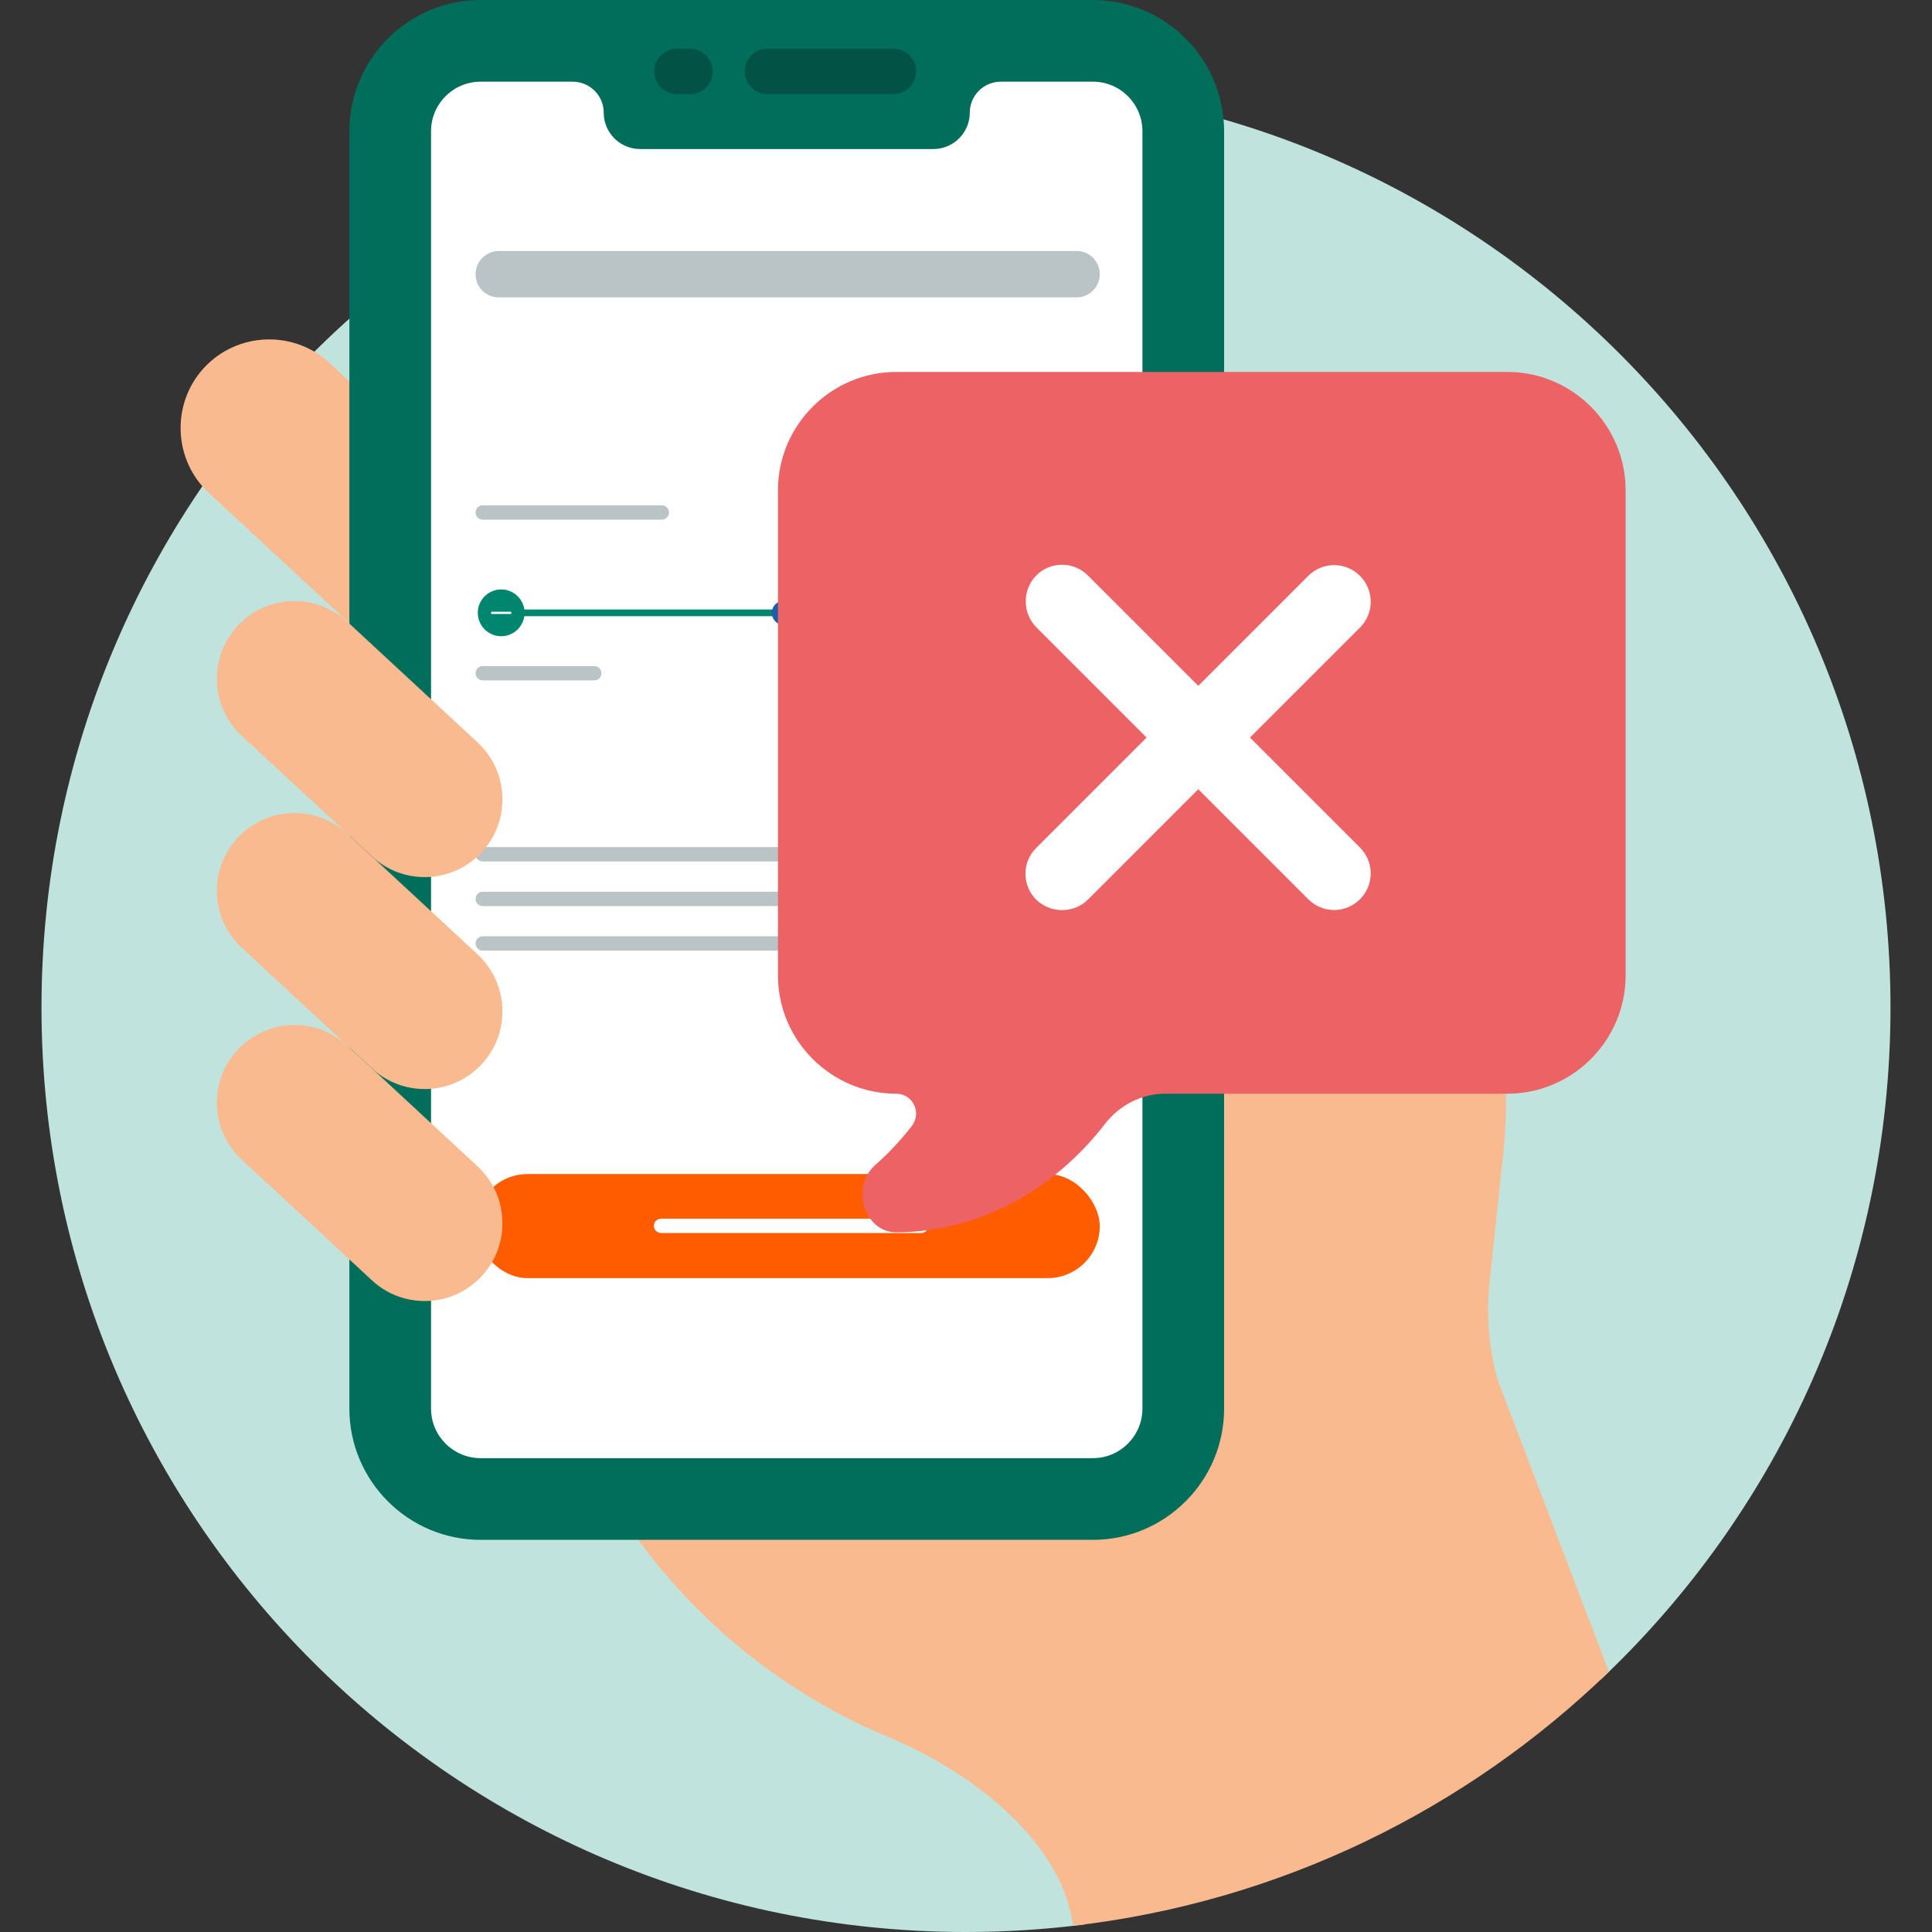 <svg width="130" height="130" viewBox="0 0 130 130" fill="none"
    xmlns="http://www.w3.org/2000/svg">
    <rect x="0" y="0" width="130" height="130" fill="#333333" stroke="none"/>
    <path d="M107.736 112.993C119.725 101.653 127.207 85.597 127.207 67.793C127.207 33.436 99.355 5.585 64.999 5.585C30.643 5.585 2.792 33.436 2.792 67.793C2.792 102.149 30.643 130 64.999 130C67.692 130 70.344 129.828 72.946 129.497L107.736 112.993Z" fill="#C1E3DD"/>
    <path d="M100.759 92.818C100.213 90.812 100.021 88.726 100.19 86.654L101.206 77.086C101.702 71.082 100.787 65.067 98.129 59.661C91.263 45.693 92.838 44.679 92.624 30.816C92.624 27.984 90.329 25.689 87.497 25.689C84.665 25.689 82.369 27.984 82.369 30.816C82.369 87.192 82.474 83.055 82.126 84.708V92.09C82.126 98.309 77.066 103.37 70.846 103.37C66.715 103.37 52.47 103.37 42.776 103.37C47.089 109.367 52.988 114.063 59.835 116.906C59.877 116.924 59.919 116.942 59.962 116.96C65.251 119.194 71.157 123.652 72.144 129.183L72.24 129.579C86.169 127.964 98.695 121.75 108.259 112.491L100.759 92.818Z" fill="#F9BA8F"/>
    <path d="M23.731 25.868L22.169 24.421C19.761 22.19 15.966 22.335 13.735 24.743C11.505 27.15 11.649 30.946 14.057 33.176L23.731 42.14V25.868H23.731Z" fill="#F9BA8F"/>
    <path d="M73.534 103.613H32.342C27.471 103.613 23.508 99.65 23.508 94.779V8.834C23.508 3.963 27.471 0 32.342 0H73.534C78.405 0 82.368 3.963 82.368 8.834V94.779C82.368 99.65 78.405 103.613 73.534 103.613Z" fill="#006E5B"/>
    <path d="M46.43 6.331H45.548C44.705 6.331 44.022 5.647 44.022 4.804C44.022 3.961 44.705 3.277 45.548 3.277H46.43C47.273 3.277 47.957 3.961 47.957 4.804C47.957 5.647 47.273 6.331 46.43 6.331Z" fill="#025345"/>
    <path d="M60.117 6.331H51.641C50.798 6.331 50.114 5.647 50.114 4.804C50.114 3.961 50.798 3.277 51.641 3.277H60.117C60.96 3.277 61.644 3.961 61.644 4.804C61.644 5.647 60.96 6.331 60.117 6.331Z" fill="#025345"/>
    <path d="M73.534 5.496H67.343C66.189 5.496 65.254 6.431 65.254 7.585C65.254 8.929 64.154 10.028 62.811 10.028H43.066C41.722 10.028 40.623 8.929 40.623 7.585C40.623 6.431 39.687 5.496 38.533 5.496H32.342C30.498 5.496 29.004 6.99 29.004 8.834V94.778C29.004 96.622 30.498 98.116 32.342 98.116H73.534C75.378 98.116 76.872 96.622 76.872 94.778C76.872 85.938 76.872 11.193 76.872 8.834C76.872 6.99 75.378 5.496 73.534 5.496Z" fill="white"/>
    <rect x="32" y="79" width="42" height="7" rx="3.5" fill="#FF5C00"/>
    <path d="M61.988 82.966H44.483C44.214 82.966 44 82.752 44 82.483C44 82.214 44.22 82 44.483 82H61.988C62.257 82 62.471 82.214 62.471 82.483C62.471 82.747 62.257 82.966 61.988 82.966Z" fill="white"/>
    <rect x="34.548" y="41.012" width="18.435" height="0.45" fill="#00856E"/>
    <circle cx="52.758" cy="41.237" r="0.824" fill="#225AAC"/>
    <ellipse cx="33.724" cy="41.236" rx="1.574" ry="1.574" fill="#00856E"/>
    <line x1="33.05" y1="41.237" x2="34.399" y2="41.237" stroke="white" stroke-width="0.15"/>
    <path d="M44.53 34.967H32.483C32.214 34.967 32 34.753 32 34.484C32 34.215 32.22 34.001 32.483 34.001H44.53C44.799 34.001 45.014 34.215 45.014 34.484C45.014 34.748 44.799 34.967 44.53 34.967Z" fill="#BAC4C6"/>
    <path d="M72.44 20.01H33.56C32.691 20.01 32 19.319 32 18.45C32 17.582 32.709 16.89 33.56 16.89H72.44C73.309 16.89 74 17.582 74 18.45C74 19.301 73.309 20.01 72.44 20.01Z" fill="#BAC4C6"/>
    <path d="M39.988 45.782H32.483C32.214 45.782 32 45.568 32 45.299C32 45.03 32.22 44.816 32.483 44.816H39.988C40.257 44.816 40.471 45.03 40.471 45.299C40.471 45.563 40.257 45.782 39.988 45.782Z" fill="#BAC4C6"/>
    <path d="M69.988 57.967H32.483C32.214 57.967 32 57.752 32 57.483C32 57.214 32.22 57 32.483 57H69.988C70.257 57 70.471 57.214 70.471 57.483C70.471 57.747 70.257 57.967 69.988 57.967Z" fill="#BAC4C6"/>
    <path d="M69.988 60.967H32.483C32.214 60.967 32 60.753 32 60.484C32 60.215 32.22 60.001 32.483 60.001H69.988C70.257 60.001 70.471 60.215 70.471 60.484C70.471 60.747 70.257 60.967 69.988 60.967Z" fill="#BAC4C6"/>
    <path d="M69.988 63.967H32.483C32.214 63.967 32 63.753 32 63.484C32 63.214 32.22 63 32.483 63H69.988C70.257 63 70.471 63.214 70.471 63.484C70.471 63.747 70.257 63.967 69.988 63.967Z" fill="#BAC4C6"/>
    <path d="M32.415 57.343C30.452 59.462 27.143 59.588 25.025 57.625L16.266 49.509C14.148 47.546 14.021 44.237 15.984 42.119C17.947 40.001 21.256 39.875 23.374 41.838L32.133 49.953C34.251 51.916 34.377 55.225 32.415 57.343Z" fill="#F9BA8F"/>
    <path d="M32.415 85.868C30.452 87.987 27.143 88.113 25.025 86.15L16.266 78.034C14.148 76.071 14.021 72.763 15.984 70.644C17.947 68.526 21.256 68.4 23.374 70.363L32.133 78.479C34.251 80.442 34.377 83.75 32.415 85.868Z" fill="#F9BA8F"/>
    <path d="M32.415 71.606C30.452 73.724 27.143 73.85 25.025 71.887L16.266 63.771C14.148 61.808 14.021 58.5 15.984 56.382C17.947 54.263 21.256 54.137 23.374 56.1L32.133 64.216C34.251 66.179 34.377 69.487 32.415 71.606Z" fill="#F9BA8F"/>
    <path d="M101.429 25.028H60.303C55.928 25.028 52.348 28.608 52.348 32.983V65.638C52.348 70.013 55.927 73.593 60.303 73.593C61.421 73.593 62.041 74.877 61.357 75.762C60.628 76.704 59.811 77.583 58.904 78.382C57.213 79.872 58.164 82.927 60.31 82.921C65.763 82.904 70.872 80.136 74.35 75.628C75.328 74.361 76.815 73.593 78.415 73.593H101.429C105.805 73.593 109.384 70.013 109.384 65.638V32.983C109.384 28.608 105.805 25.028 101.429 25.028Z" fill="#ED6265"/>
    <path d="M69.724 60.534C68.759 59.57 68.759 58.021 69.724 57.056L88.03 38.749C88.995 37.784 90.544 37.784 91.509 38.749C92.474 39.714 92.474 41.263 91.509 42.228L73.202 60.534C72.263 61.474 70.689 61.474 69.724 60.534Z" fill="white"/>
    <path d="M69.724 38.724C70.689 37.759 72.238 37.759 73.203 38.724L91.509 57.031C92.474 57.995 92.474 59.544 91.509 60.509C90.544 61.474 88.996 61.474 88.031 60.509L69.724 42.202C68.785 41.237 68.785 39.689 69.724 38.724Z" fill="white"/>
</svg>
